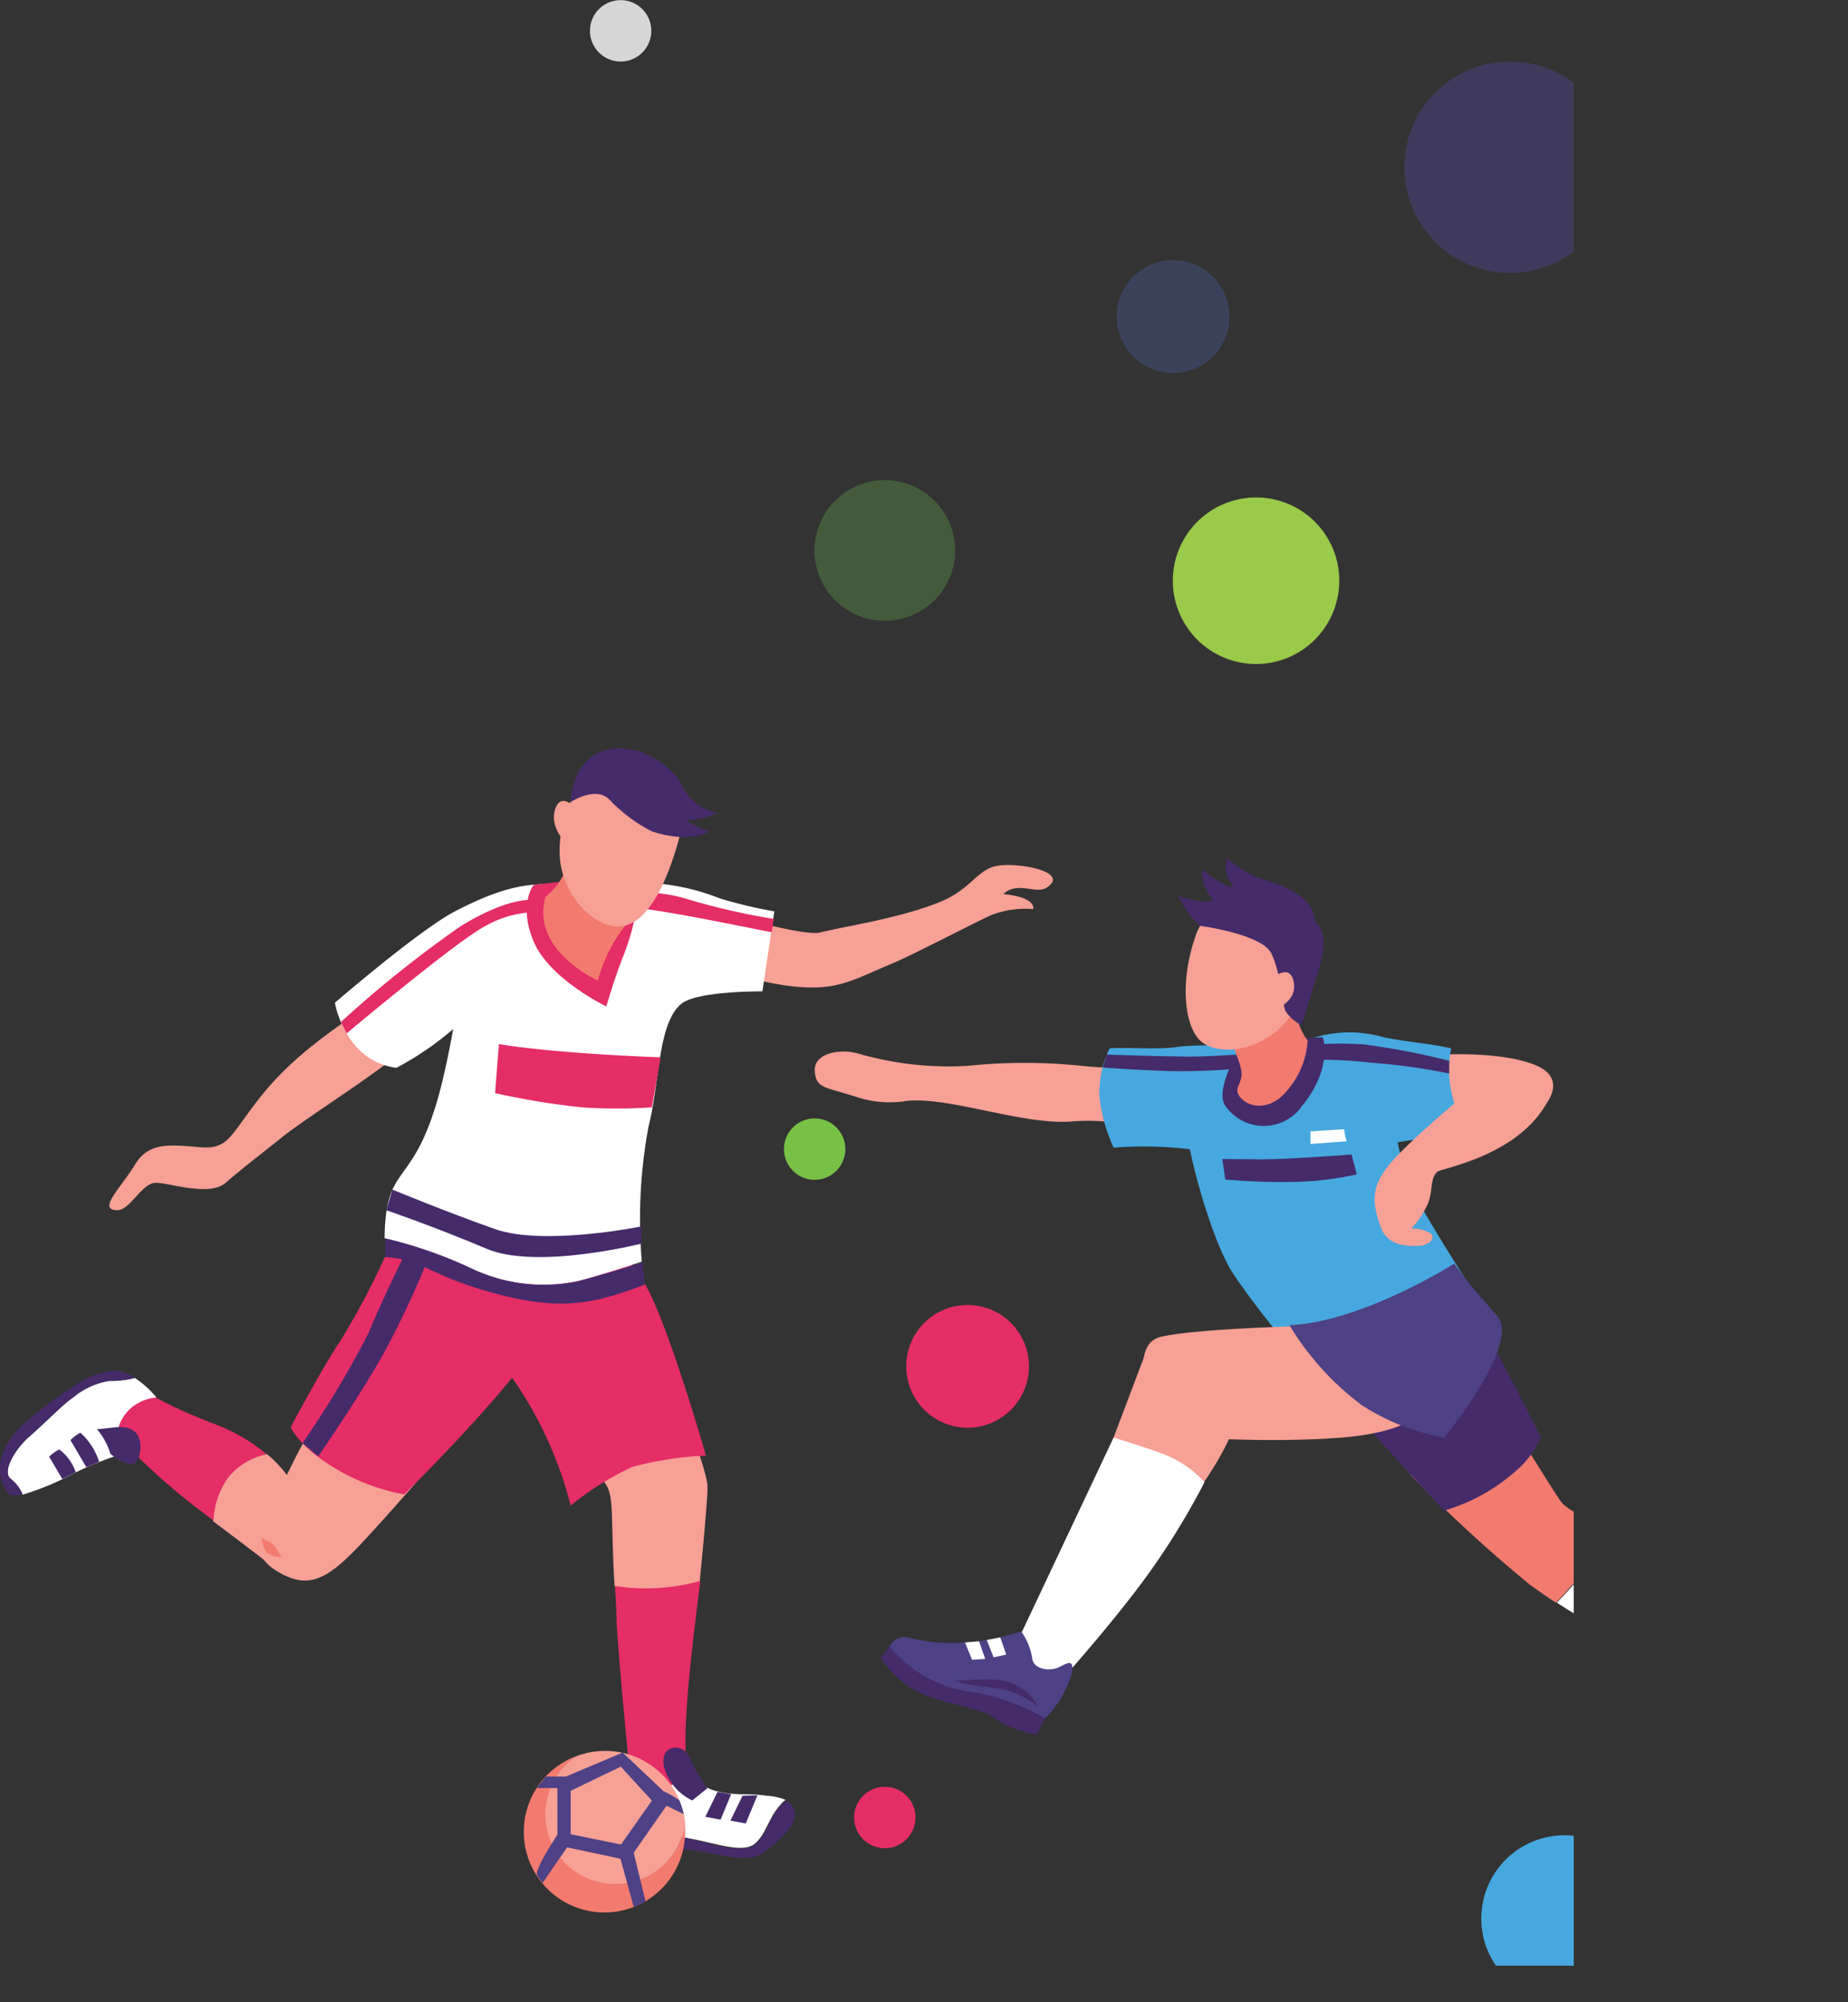 <svg xmlns="http://www.w3.org/2000/svg" xmlns:xlink="http://www.w3.org/1999/xlink" viewBox="0 0 130.12 140.91"><rect x="0" y="0" width="130.12" height="140.91" fill="#333333" stroke="none"/><defs><style>.cls-1{fill:none;}.cls-2{clip-path:url(#clip-path);}.cls-3{fill:#f7a095;}.cls-4{fill:#e52d66;}.cls-5{fill:#fff;}.cls-6{fill:#452b6a;}.cls-7{fill:#f37a6f;}.cls-8{fill:#4e4185;}.cls-9{fill:#46a8df;}.cls-10{fill:#99ca4a;}.cls-11{opacity:0.5;}.cls-12{fill:#538441;}.cls-13{fill:#d6d6d6;}.cls-14{fill:#435385;}.cls-15{fill:#78c147;}</style><clipPath id="clip-path" transform="translate(-11.59 -5.99)"><rect class="cls-1" width="122.4" height="144.33"/></clipPath></defs><title>createdSVG</title><g id="Layer_2" data-name="Layer 2"><g id="Crop_Marks" data-name="Crop Marks"><g class="cls-2"><path class="cls-3" d="M50,103s3.49,6.42,4.18,7.35.39,2.22.68,7.28c3,3.81,6-.36,6-.36s.55-5.5.55-6.63-2-6.31-3.06-8.88S50,103,50,103Z" transform="translate(-11.59 -5.99)"/><path class="cls-4" d="M59.88,127.38c-.11,2.53.18,4.7-.05,4.77a18.93,18.93,0,0,1-3.79-.23S55.13,122.79,55,120c0-.63-.07-1.47-.1-2.39a14.29,14.29,0,0,0,6-.36C60.51,120.4,60,124.36,59.88,127.38Z" transform="translate(-11.59 -5.99)"/><path class="cls-3" d="M43.35,107.49s-3.62,4.22-6,6.79-3.73,3.56-5.75,2.56c-2.24-1.11-1.83-2.13-1.21-3.82a50,50,0,0,1,6.24-11.31Z" transform="translate(-11.59 -5.99)"/><path class="cls-3" d="M27.62,110a4.73,4.73,0,0,1,2.75-1.69,8.18,8.18,0,0,1,1.83,2.1l-.62,6.45s-.4-.36-5-3.82A5.77,5.77,0,0,1,27.62,110Z" transform="translate(-11.59 -5.99)"/><path class="cls-4" d="M20.87,108.09s-3.07-1.42-3.3-3,3.76-1.54,3.76-1.54,1.24,1.08,5.35,2.65a12.54,12.54,0,0,1,3.69,2.14A4.73,4.73,0,0,0,27.62,110a5.77,5.77,0,0,0-1,3l-1.48-1.12A46.83,46.83,0,0,1,20.87,108.09Z" transform="translate(-11.59 -5.99)"/><path class="cls-5" d="M12.35,110.09c-.65-.53.32-2.15,1.31-3s2.42-2.32,3.07-2.74a5.24,5.24,0,0,1,2.56-1.17,6.61,6.61,0,0,0,1.8-.21,6.93,6.93,0,0,1,1.52,1.37,3.24,3.24,0,0,0-1.83.77c-.93.86-1.47,2.44.09,3a23.62,23.62,0,0,0-4.15,1.6,18.28,18.28,0,0,1-3.55,1.47A2.64,2.64,0,0,0,12.35,110.09Z" transform="translate(-11.59 -5.99)"/><path class="cls-6" d="M12.18,111.08c-.47-.55-1.73-2.77,1.92-5.61s5.33-3.62,7-2.52a6.61,6.61,0,0,1-1.8.21,5.24,5.24,0,0,0-2.56,1.17c-.65.42-2.07,1.87-3.07,2.74s-2,2.49-1.31,3a2.64,2.64,0,0,1,.82,1.07C12.7,111.27,12.34,111.27,12.18,111.08Z" transform="translate(-11.59 -5.99)"/><path class="cls-6" d="M18.42,106.58l1.29-.14c1.63-.18,2,.92,1.65,2.14-.33,1-1.68,0-2-.28A4.67,4.67,0,0,0,18.42,106.58Z" transform="translate(-11.59 -5.99)"/><path class="cls-6" d="M18.57,108.87a4.6,4.6,0,0,0-1.32-2.05,2.76,2.76,0,0,0-.7.52l1.12,1.91Z" transform="translate(-11.59 -5.99)"/><path class="cls-6" d="M16.92,109.6A3.29,3.29,0,0,0,15.76,108a2.74,2.74,0,0,0-.71.51l.93,1.57Z" transform="translate(-11.59 -5.99)"/><path class="cls-7" d="M31.4,115.6s-.45-.95-.85-1.1a1.38,1.38,0,0,1-.52-.3,2.25,2.25,0,0,0,.29,1C30.57,115.52,31.4,115.6,31.4,115.6Z" transform="translate(-11.59 -5.99)"/><path class="cls-4" d="M38.69,94.46a54.52,54.52,0,0,1-3.1,5.84c-1.23,1.8-3.53,6.12-3.53,6.12s.48,1.29,3,2.83a14.42,14.42,0,0,0,5,1.91s4.43-4.34,7.59-8.21a27.51,27.51,0,0,1,4.12,9,19.91,19.91,0,0,1,4.34-2.72,22.49,22.49,0,0,1,5.19-.79S58.63,99.12,57,96.35c-1.26-2.09-3.36-4.19-8.47-4.83S38.69,94.46,38.69,94.46Z" transform="translate(-11.59 -5.99)"/><path class="cls-3" d="M43.24,72.8a43.57,43.57,0,0,0-4.62,3.08c-2.36,1.88-5.8,3.74-8.55,7.13-2.25,2.78-2.31,3.89-4.36,3.72s-3.64-.41-4.61,1.21-2.71,3.22-1.25,3.22c.9,0,1.74-1.93,2.71-1.93s3.77,1,4.92,0,2.29-1.86,4-3.23c2-1.59,7-4.61,10.24-7.48,1.18-1,3.39-3.08,3.39-3.08Z" transform="translate(-11.59 -5.99)"/><path class="cls-3" d="M81.5,67c-1.2.38-1.68,1.65-3.78,2.49-2.93,1.17-6.82,1.72-8.41,2.13-1,.26-5.92-1.12-5.92-1.12L62.09,74a19.08,19.08,0,0,0,5.53,1.43c3,.27,3.95-.44,7.15-1.79.94-.39,6.16-3.07,6.57-3.23a6.65,6.65,0,0,1,3-.44s.29-.81-2.09-1.06c.92-.91,2.27,0,3-.43C87.16,67.29,82.78,66.55,81.5,67Z" transform="translate(-11.59 -5.99)"/><path class="cls-5" d="M62.28,69.22a15.64,15.64,0,0,0-4.48-1.06c-1.28,0-4,.61-4.37.52-3.74-.91-6-.52-9.81,1.45-2.53,1.32-8.45,6.43-8.45,6.43s.66,4.09,4.33,4.58a21.32,21.32,0,0,0,4-2.73s-.57,3.24-1.18,5.23c-1.8,6-3.59,4.24-3.65,9.5a31,31,0,0,1,6,2.08,11.83,11.83,0,0,0,7.57.94c1.84-.47,4.54-1.38,4.54-1.38h0a35.61,35.61,0,0,1,.47-9.49c.81-3.18.64-7.28,2.32-8.66,1.12-.91,5.7-.87,5.7-.87l.84-5.63A33.41,33.41,0,0,1,62.28,69.22Z" transform="translate(-11.59 -5.99)"/><path class="cls-6" d="M52.28,96.16a11.83,11.83,0,0,1-7.57-.94,31,31,0,0,0-6-2.08c0,.4,0,.84,0,1.32,2.28.13,2.94,1,5.89,2,6.08,2,8.55,1.38,12.38-.06,0-.26-.09-.82-.14-1.57h0S54.12,95.69,52.28,96.16Z" transform="translate(-11.59 -5.99)"/><path class="cls-4" d="M65.93,71.59c-.14,0-2.61-.52-5.15-1s-4.58-.76-4.58-.76l.15-1a10.17,10.17,0,0,1,3.58.42,47.54,47.54,0,0,0,6.14,1.41Z" transform="translate(-11.59 -5.99)"/><path class="cls-4" d="M56.43,69.8a16.43,16.43,0,0,1-.91,3.36c-.67,1.68-1.24,3.66-1.24,3.66s-4-1.93-5.11-4.56,0-4,0-4l5-.56Z" transform="translate(-11.59 -5.99)"/><path class="cls-7" d="M55.93,67a3.62,3.62,0,0,1-.35,4.18A10.64,10.64,0,0,0,53.69,75S48.92,72.88,50,69.1c1.87-1.41,2.16-4.51,2.16-4.51Z" transform="translate(-11.59 -5.99)"/><path class="cls-3" d="M57.88,60.18c1.19.57,2.25,2.27,1.46,5.06s-2,5.45-3.76,5.9S51.18,69.3,51,66.23,52.94,57.79,57.88,60.18Z" transform="translate(-11.59 -5.99)"/><path class="cls-5" d="M66.5,133.05c-.8.88-1,2.1-1.8,2.72s-2.58,0-4.12-.31-3.06-.5-3.67-1a5.08,5.08,0,0,0-1.35-.64,3.62,3.62,0,0,1,.42-2.54,4.52,4.52,0,0,0,3,.31,2.39,2.39,0,0,1,2.4.21c1.38.67,3,.35,4.17.57a4,4,0,0,1,1.35.29A2.3,2.3,0,0,0,66.5,133.05Z" transform="translate(-11.59 -5.99)"/><path class="cls-6" d="M65.47,136.27c-1.24.93-2.42.31-5.24-.09-2.14-.29-4.54-.46-4.64-2.07l0-.25a5.08,5.08,0,0,1,1.35.64c.61.46,2.14.63,3.67,1s3.29.92,4.12.31,1-1.84,1.8-2.72a2.3,2.3,0,0,1,.42-.35,1.31,1.31,0,0,1,.41.34C68.21,134.13,66.23,135.7,65.47,136.27Z" transform="translate(-11.59 -5.99)"/><path class="cls-6" d="M61.4,131.84l-1.07.86a3.71,3.71,0,0,1-2-2.42c-.28-1.64,1.48-1.6,1.84-.57A9.44,9.44,0,0,0,61.4,131.84Z" transform="translate(-11.59 -5.99)"/><polygon class="cls-6" points="50.52 126.11 51.48 126.27 50.74 128.06 49.66 127.86 50.52 126.11"/><polygon class="cls-6" points="52.28 126.38 53.33 126.35 52.51 128.33 51.43 128.13 52.28 126.38"/><path class="cls-4" d="M49.17,69.33v.86a7.43,7.43,0,0,0-3.46,1c-2,1.06-9.72,7.53-9.72,7.53l-.4-.8A80.68,80.68,0,0,1,44,71.19C47.46,69.05,49.17,69.33,49.17,69.33Z" transform="translate(-11.59 -5.99)"/><path class="cls-7" d="M52.16,129.6a4.92,4.92,0,1,0,7.67,4.65c0,.22,0,.43,0,.65a5.68,5.68,0,1,1-7.71-5.3Z" transform="translate(-11.59 -5.99)"/><path class="cls-3" d="M54.94,138.59a4.92,4.92,0,0,1-2.78-9,5.67,5.67,0,0,1,7.67,4.65A4.92,4.92,0,0,1,54.94,138.59Z" transform="translate(-11.59 -5.99)"/><path class="cls-8" d="M59.4,132.66a4.48,4.48,0,0,1,.33,1l-1.21-.59-2.31,3.31.84,3.45-.84.37-.93-3.4L51.52,136,49.8,138.5a2.86,2.86,0,0,1-.39-.54c-.22-.37,1.43-2.85,1.43-2.85v-3.28l-1.45,0,.62-.81h1.42l4-1.69,2.87,2.71A10,10,0,0,1,59.4,132.66Z" transform="translate(-11.59 -5.99)"/><polygon class="cls-3" points="43.71 124.33 45.9 126.72 43.73 129.81 40.18 129.09 40.18 126.03 43.71 124.33"/><path class="cls-4" d="M46.72,79.47l-.27,3.45a53.37,53.37,0,0,0,6.1,1,36.64,36.64,0,0,0,4.94,0l.62-3.52S51,80.17,46.72,79.47Z" transform="translate(-11.59 -5.99)"/><path class="cls-6" d="M38.79,91.16s3.5,1.2,7.05,2.71,10.92-.36,10.92-.36V92.3s-6.87,1.4-10.31.19-7.23-2.78-7.23-2.78Z" transform="translate(-11.59 -5.99)"/><path class="cls-6" d="M54.59,62.36a11.18,11.18,0,0,0,2.9,2.14c2.7.89,4.07,0,4.07,0a5.73,5.73,0,0,1-1.69-.8,4.58,4.58,0,0,0,2.22-.5,3.51,3.51,0,0,1-2.48-1.93c-.52-1.22-3.18-3.29-5.63-2.4-2.19.8-2.21,3.57-2.21,3.57S53.63,61.2,54.59,62.36Z" transform="translate(-11.59 -5.99)"/><path class="cls-6" d="M34,108.48s3.25-4.7,4.83-7.66,2.67-5.67,2.67-5.67L40,94.45s-1.55,3.12-2.47,5.38a69.15,69.15,0,0,1-4.64,7.72Z" transform="translate(-11.59 -5.99)"/><path class="cls-3" d="M52.28,63s-1.21-1.44-1.62,0,1.11,2.64,1.11,2.64Z" transform="translate(-11.59 -5.99)"/><path class="cls-7" d="M124.71,113.84c-1.92-1.37-2.79-1.57-3.26-2.24-.69-1-3.52-5.59-3.52-5.59l-7,3.8a100.39,100.39,0,0,0,8.4,7.72c.64.46,1.23.87,1.82,1.25.41-.42.91-1,1.5-1.63A13.27,13.27,0,0,0,124.71,113.84Z" transform="translate(-11.59 -5.99)"/><path class="cls-5" d="M136.77,129.05l1.83-3.66s-6.15-4.75-10.54-8.79a35,35,0,0,0-3.35-2.76,13.27,13.27,0,0,1-2,3.31c-.59.66-1.09,1.21-1.5,1.63,2.06,1.34,4,2.36,7.63,4.45A46.25,46.25,0,0,1,136.77,129.05Z" transform="translate(-11.59 -5.99)"/><path class="cls-6" d="M103.64,101.74s5,5.58,7.32,8.07l2.32,2.49a13,13,0,0,0,4.82-2.6,6.84,6.84,0,0,0,2-2.56L115.89,99Z" transform="translate(-11.59 -5.99)"/><path class="cls-3" d="M92.74,81a24.24,24.24,0,0,1-5,0,38.57,38.57,0,0,0-8,0,22.91,22.91,0,0,1-7.78-.88c-1.27-.34-3.07,0-3,1.23s.67,1.12,2.84,1.81a7.49,7.49,0,0,0,3.63.31c3-.31,8.15,1.69,11.54,1.45a14.7,14.7,0,0,1,5.79.68Z" transform="translate(-11.59 -5.99)"/><path class="cls-3" d="M111.88,80.28s4.92-.47,7.75.64.48,3.62-1.17,4.35c-1.41.62-6.16-.73-6.16-.73Z" transform="translate(-11.59 -5.99)"/><path class="cls-9" d="M110,86.39a15.39,15.39,0,0,1,5.1-.15c-1.09-2.16-1.82-4.08-1.33-6.47-1.48-.34-3-.43-4.75-.78a8.63,8.63,0,0,0-6,.44c-.47.18-7.19,0-8.62.25-1.1.19-3.43,0-4.68.09A7.26,7.26,0,0,0,89,83.14a11.67,11.67,0,0,0,1,3.62,27.07,27.07,0,0,1,5.37.11c.44,2.21,1.76,6.83,3.09,8.82,1.92,2.89,5.86,7.46,5.86,7.46s7.33-2.23,8.91-3.18A24.83,24.83,0,0,0,116.05,98s-4.15-6.37-5.09-8.45A17.81,17.81,0,0,1,110,86.39Z" transform="translate(-11.59 -5.99)"/><path class="cls-6" d="M98.64,80.18s-1.49,2.61-.78,3.62a3.29,3.29,0,0,0,5.43,0c2.18-2.68,1.44-4.81,1.44-4.81S99.13,79.16,98.64,80.18Z" transform="translate(-11.59 -5.99)"/><path class="cls-7" d="M98.64,75.45s-1.41,1.06-.43,3.61.94,2.43.54,3.45c-.3.76,1.3,2,2.91.79a5.89,5.89,0,0,0,2-4.09c-1.39-1.77-.88-5-.88-5Z" transform="translate(-11.59 -5.99)"/><path class="cls-3" d="M100.15,69.09a4.11,4.11,0,0,0-4.45,3c-.9,2.64-.84,5.69.27,7s4.5,1,6.31-1.38S105.37,69.9,100.15,69.09Z" transform="translate(-11.59 -5.99)"/><path class="cls-3" d="M105.33,99.25s-9.37.18-12,.82-.32,6,.12,6.72c.26.41,7.88.77,12.64.37,3.21-.27,5.32-1,6.77-2.75C115.91,100.85,105.33,99.25,105.33,99.25Z" transform="translate(-11.59 -5.99)"/><path class="cls-3" d="M92.27,101.16l-3.53,9.32,6.64,1.12a21.62,21.62,0,0,0,3.74-6.78C98.57,103,92.27,101.16,92.27,101.16Z" transform="translate(-11.59 -5.99)"/><path class="cls-8" d="M102.38,99.25a19.82,19.82,0,0,0,5.08,5.62,15.63,15.63,0,0,0,5.81,2.29s5.5-6.66,3.71-8.61-3-3.63-3-3.63S107.48,99.05,102.38,99.25Z" transform="translate(-11.59 -5.99)"/><path class="cls-5" d="M90,107.16s2.84.88,3.67,1.23a7.52,7.52,0,0,1,2.73,1.91A51,51,0,0,1,91.52,118c-2.68,3.5-5.88,7-5.88,7l-3.2-1.82Z" transform="translate(-11.59 -5.99)"/><path class="cls-8" d="M83.49,120.8a15.55,15.55,0,0,1-3.95.78,12.23,12.23,0,0,1-3.84-.31,1.24,1.24,0,0,0-1.49.6c-.26.37.16.65,1,1.26,1.37,1,2,2.05,3.86,2.37,1.27.22,2.82.16,3.86.8a3.58,3.58,0,0,0,2.24.63,7.33,7.33,0,0,0,1.9-3.23c.17-1.2-.54-.47-1.15-.29s-1.53,0-1.64-.65A4.42,4.42,0,0,0,83.49,120.8Z" transform="translate(-11.59 -5.99)"/><path class="cls-6" d="M74.21,121.87l-.6.79a6.73,6.73,0,0,0,3.54,2.78c2.4.78,3.53.82,4.43,1.45a7.73,7.73,0,0,0,3,1.18l.61-1.14a15.91,15.91,0,0,0-4.67-1.79,9.62,9.62,0,0,1-3.94-1.25A9.34,9.34,0,0,1,74.21,121.87Z" transform="translate(-11.59 -5.99)"/><path class="cls-6" d="M78.71,124.26c1.48.49,2.82.4,3.9.72a7,7,0,0,1,2.09,1.12,3.59,3.59,0,0,0-1.82-1.63C81.58,123.93,79.82,124.31,78.71,124.26Z" transform="translate(-11.59 -5.99)"/><polygon class="cls-5" points="67.95 115.59 68.44 116.81 69.37 116.75 68.94 115.51 67.95 115.59"/><polygon class="cls-5" points="69.48 115.42 69.96 116.64 70.85 116.44 70.43 115.23 69.48 115.42"/><path class="cls-8" d="M134.36,127.5a15.43,15.43,0,0,1,.4,4,12.42,12.42,0,0,1-.67,3.79,1.25,1.25,0,0,0,.45,1.55c.34.29.66-.1,1.35-.9,1.11-1.26,2.24-1.82,2.73-3.6.34-1.25.42-2.79,1.17-3.77a3.55,3.55,0,0,0,.84-2.17,7.47,7.47,0,0,0-3-2.21c-1.18-.27-.53.5-.4,1.12s-.18,1.53-.81,1.57A4.55,4.55,0,0,0,134.36,127.5Z" transform="translate(-11.59 -5.99)"/><path class="cls-6" d="M134.54,136.85l.73.66a6.67,6.67,0,0,0,3.11-3.25c1-2.32,1.15-3.43,1.87-4.27a7.75,7.75,0,0,0,1.45-2.87l-1.07-.71a16.09,16.09,0,0,0-2.23,4.48,9.1,9.1,0,0,1-3.86,6Z" transform="translate(-11.59 -5.99)"/><path class="cls-6" d="M137.35,132.59c.63-1.43.67-2.76,1.09-3.81a7,7,0,0,1,1.32-2,3.57,3.57,0,0,0-1.8,1.65C137.3,129.71,137.51,131.49,137.35,132.59Z" transform="translate(-11.59 -5.99)"/><polygon class="cls-5" points="123.17 125.52 124.44 125.16 124.46 124.22 123.19 124.53 123.17 125.52"/><polygon class="cls-5" points="123.16 123.98 124.42 123.62 124.3 122.72 123.05 123.02 123.16 123.98"/><path class="cls-6" d="M96.1,71.15s4.32.57,5,1.93.77,3.57,1,4.06a3,3,0,0,0,1.13,1s.5-1.55,1.14-3.69.52-2.91-.18-3.59c-.14-2.13-2.9-2.68-4.32-3.23A6.66,6.66,0,0,1,98,66.37a2,2,0,0,0,.46,2c-.61.19-2.23-1.2-2.23-1.2A3.24,3.24,0,0,0,97,69.32c-.72.36-2.44-.27-2.44-.27A6.57,6.57,0,0,0,96.1,71.15Z" transform="translate(-11.59 -5.99)"/><path class="cls-3" d="M101.15,74.85s1.25-1.13,1.53.23-1.22,1.9-1.22,1.9Z" transform="translate(-11.59 -5.99)"/><path class="cls-6" d="M97.65,87.56,97.87,89a44.61,44.61,0,0,0,4.82.17,22.4,22.4,0,0,0,4.43-.53l-.36-1.4s-4.47.34-6.22.34Z" transform="translate(-11.59 -5.99)"/><path class="cls-3" d="M115.38,82.49s-2.9,2.34-5.08,4.5-2.23,3.27-1.49,5.36c.5,1.41,2,1.33,2.67,1.32s1.27-.53.82-.89a2.42,2.42,0,0,0-1.34-.32,6.41,6.41,0,0,0,1.2-1.83c.32-.85.12-1.74.64-2.18.29-.24,5.66-1.1,7.72-4.88C121.55,81.69,115.38,82.49,115.38,82.49Z" transform="translate(-11.59 -5.99)"/><path class="cls-6" d="M103.86,80.58a31.86,31.86,0,0,1,4.27.2,43,43,0,0,1,5.5.76v-.9a55.31,55.31,0,0,0-6-1.15,27,27,0,0,0-3.38,0Z" transform="translate(-11.59 -5.99)"/><path class="cls-6" d="M89.25,81.12s2.4.18,4.69.25a44.82,44.82,0,0,0,4.65-.16l0-1s-2.55.19-3.93.13c-1.15,0-5.15-.13-5.15-.13Z" transform="translate(-11.59 -5.99)"/><path class="cls-5" d="M106.23,85.46l-2.37.15v.89l2.55-.19A4.94,4.94,0,0,1,106.23,85.46Z" transform="translate(-11.59 -5.99)"/><path class="cls-9" d="M127.61,141a5.86,5.86,0,1,1-5.86-5.85A5.87,5.87,0,0,1,127.61,141Z" transform="translate(-11.59 -5.99)"/><path class="cls-10" d="M105.89,46.83A5.86,5.86,0,1,1,100,41,5.85,5.85,0,0,1,105.89,46.83Z" transform="translate(-11.59 -5.99)"/><g class="cls-11"><path class="cls-12" d="M78.84,44.72a4.95,4.95,0,1,1-4.94-4.94A4.94,4.94,0,0,1,78.84,44.72Z" transform="translate(-11.59 -5.99)"/></g><g class="cls-11"><circle class="cls-8" cx="106.32" cy="11.77" r="7.44"/></g><path class="cls-13" d="M57.45,8.15A2.16,2.16,0,1,1,55.29,6,2.16,2.16,0,0,1,57.45,8.15Z" transform="translate(-11.59 -5.99)"/><circle class="cls-4" cx="68.13" cy="96.16" r="4.32"/><g class="cls-11"><circle class="cls-14" cx="82.6" cy="22.28" r="3.97"/></g><path class="cls-4" d="M76.05,133.9a2.16,2.16,0,1,1-2.15-2.16A2.15,2.15,0,0,1,76.05,133.9Z" transform="translate(-11.59 -5.99)"/><path class="cls-15" d="M71.11,86.86A2.16,2.16,0,1,1,69,84.7,2.16,2.16,0,0,1,71.11,86.86Z" transform="translate(-11.59 -5.99)"/></g></g></g></svg>